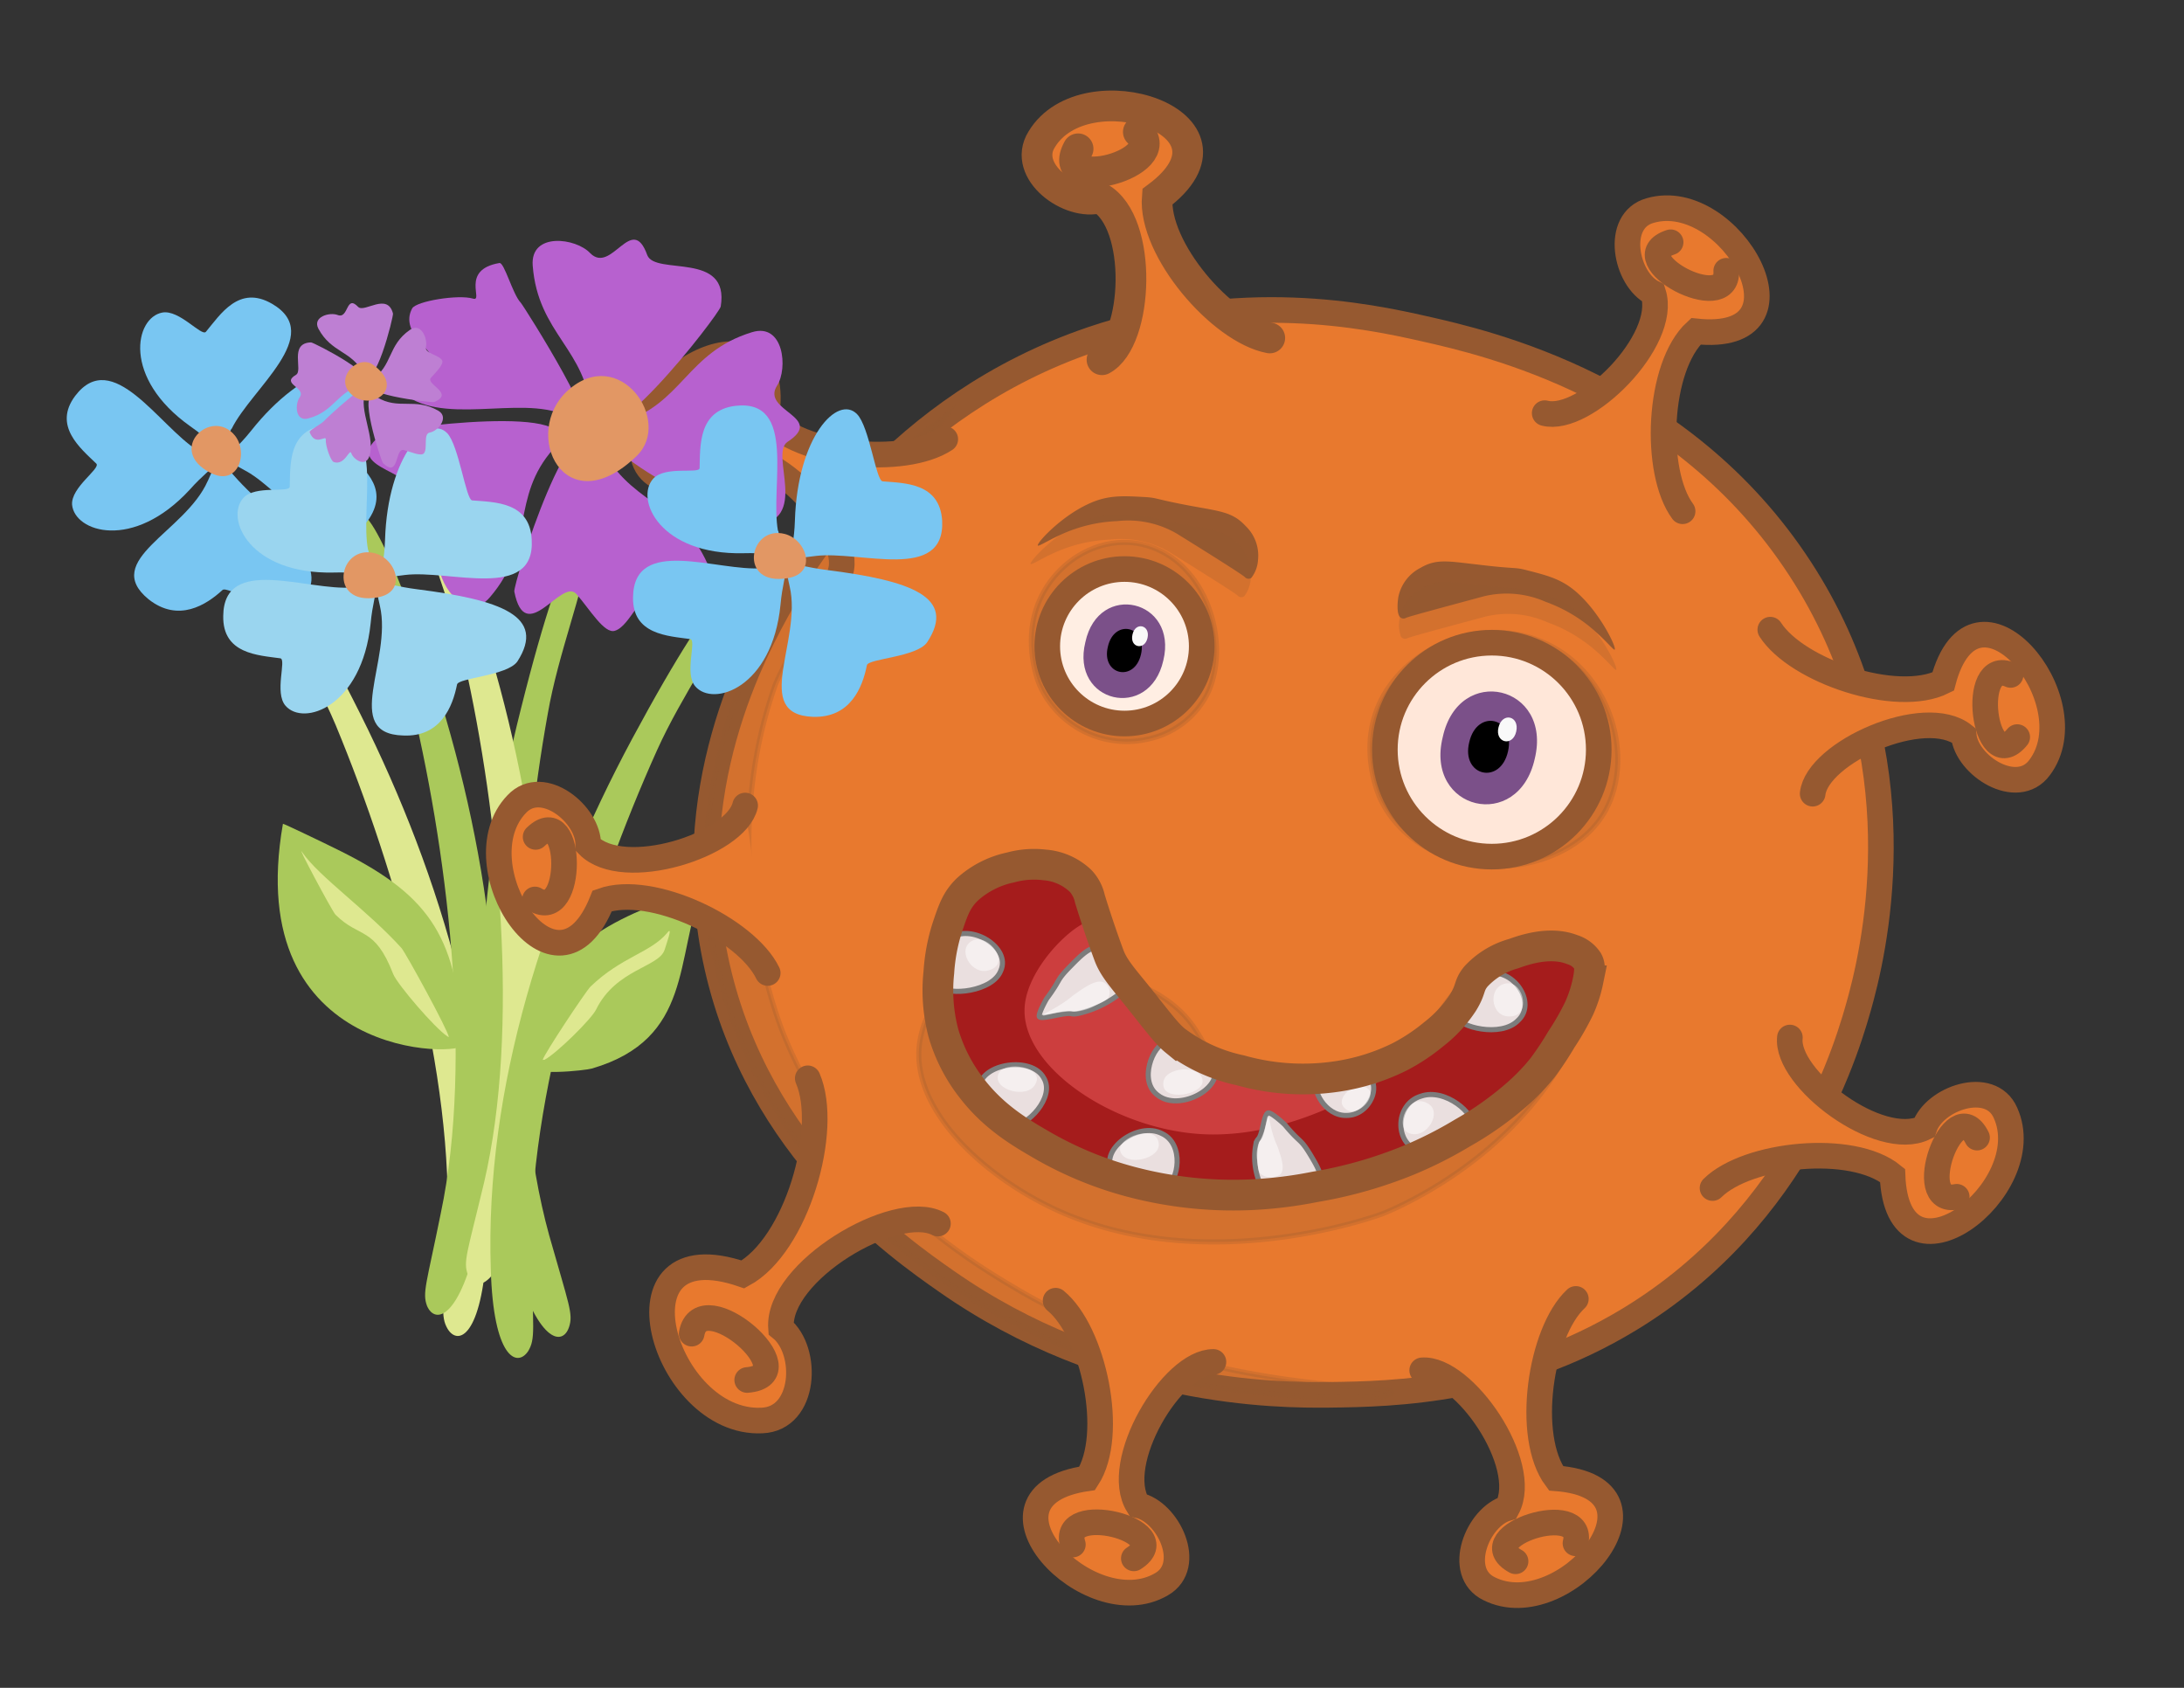 <svg xmlns="http://www.w3.org/2000/svg" viewBox="0 0 330 255"><rect x="0" y="0" width="330" height="255" fill="#333333" stroke="none"/><defs><style>.cls-1,.cls-14,.cls-15{fill:#e8792e;}.cls-1,.cls-13,.cls-14,.cls-15,.cls-2,.cls-3,.cls-4{stroke:#965930;}.cls-1,.cls-11,.cls-13,.cls-14,.cls-15,.cls-2,.cls-3,.cls-4{stroke-miterlimit:10;}.cls-1,.cls-15,.cls-3,.cls-4{stroke-width:3.87px;}.cls-2,.cls-7,.cls-8{fill:#965930;}.cls-11,.cls-2{stroke-width:0.77px;}.cls-2,.cls-8{opacity:0.25;}.cls-3{fill:#ffe7d9;}.cls-4{fill:#ffeee3;}.cls-5{fill:#7b5089;}.cls-6{fill:#f9f9f9;}.cls-9{fill:#a51c1c;}.cls-10{fill:#cc3e3e;}.cls-11{fill:#eadfdf;stroke:#7c7c7c;}.cls-12{fill:#fff;opacity:0.5;}.cls-13{fill:none;}.cls-13,.cls-14{stroke-width:4.64px;}.cls-14,.cls-15{stroke-linecap:round;}.cls-16{fill:#aac95b;}.cls-16,.cls-17,.cls-18,.cls-19,.cls-20,.cls-21,.cls-22{fill-rule:evenodd;}.cls-17{fill:#dee890;}.cls-18{fill:#79c6f2;}.cls-19{fill:#e29764;}.cls-20{fill:#b761cf;}.cls-21{fill:#9ad5ef;}.cls-22{fill:#be7fd3;}</style></defs><g id="Layer_5" data-name="Layer 5"><path class="cls-1" d="M200.87,210.73c9.77-.11,27.44-.53,45.36-11.42,25.75-15.65,33.06-41.41,35-48.67,2.91-10.94,7.84-38.47-9.21-64.68-17.88-27.5-47.37-34.16-56.85-36.3-8.48-1.92-27.73-6-50.12,1.59-29.67,10.06-43.36,33.35-46.83,39.47-4.31,7.6-15.87,28.76-9.86,55.33,6.27,27.7,27.38,42.46,34.67,47.55C167.56,210.75,193.08,210.81,200.87,210.73Z"/><path class="cls-2" d="M231.06,130.34c1.42-.32,8.31-1.91,11.59-8,4.26-7.92.82-20.35-8.81-25-9.46-4.61-21.06.11-25.2,8.51-3.59,7.27-.23,14.53,0,15C212.71,129.19,223.12,132.17,231.06,130.34Z"/><path class="cls-2" d="M173.81,111.58a13,13,0,0,0,8.66-6.82c3.18-6.72.61-17.26-6.58-21.25s-15.73.09-18.83,7.22c-2.68,6.17-.16,12.33,0,12.72A14.4,14.4,0,0,0,173.81,111.58Z"/><path class="cls-2" d="M210.34,210.44c.16-1.63-29.06.59-56.59-15.62-7.72-4.55-25.95-15.63-35.26-38.35-1-2.41-10.57-26.8-1.39-52.88,0,0,3.19-9,25.82-40.82h0l-2.62,2C128.79,73.58,120,87.51,120,87.51a82.08,82.08,0,0,0-11.13,25.83,70.86,70.86,0,0,0-1.24,29.37,73.36,73.36,0,0,0,9.12,24.12c7,11.82,15.43,18.62,21,23a96.81,96.81,0,0,0,20,12.22A98,98,0,0,0,186.68,210C197.82,211.47,210.23,211.5,210.34,210.44Z"/><circle class="cls-3" cx="225.41" cy="113.26" r="16.16"/><circle class="cls-4" cx="169.91" cy="97.64" r="11.67"/><path class="cls-5" d="M164,97c-2.29,9.22,9.71,12,11.78,2.77C178,90.59,166,87.76,164,97Z"/><path d="M167.4,97.7c-1.05,4.26,4,5.45,5,1.17S168.36,93.42,167.4,97.7Z"/><path class="cls-6" d="M171.12,95.85c-.48,2,1.83,2.49,2.27.53S171.56,93.88,171.12,95.85Z"/><path class="cls-5" d="M218,111.35c-2.75,11.09,11.41,14.44,13.9,3.28C234.6,103.54,220.44,100.2,218,111.35Z"/><path d="M222,112.14c-1.26,5.12,4.7,6.53,5.86,1.38S223.17,107,222,112.14Z"/><path class="cls-6" d="M226.42,109.89c-.58,2.34,2.15,3,2.68.63S227,107.53,226.42,109.89Z"/><path class="cls-7" d="M241.4,95.72a22.76,22.76,0,0,0-7.84-4.79,14.62,14.62,0,0,0-9.32-.85c-7.41,2-11.12,3-11.76,3.25a.75.75,0,0,1-1-.17c-.45-.63-.31-2.2-.2-2.91a6.34,6.34,0,0,1,3.34-4.45c2.43-1.43,4.23-1,8.62-.51,6,.73,5.44.34,7.46.86,3.4.87,5.56,1.42,8,3.76,3.24,3.07,5.49,7.77,5.29,8.21C243.93,98.38,243,97.17,241.4,95.72Z"/><path class="cls-8" d="M241.62,98.77A22.6,22.6,0,0,0,233.77,94a14.6,14.6,0,0,0-9.31-.85c-7.42,2-11.13,3-11.76,3.25a.77.77,0,0,1-1-.18,5.09,5.09,0,0,1-.19-2.9,6.28,6.28,0,0,1,3.33-4.45c2.44-1.44,4.23-1,8.63-.51,6,.72,5.44.34,7.45.85,3.41.87,5.57,1.42,8,3.76,3.25,3.07,5.49,7.77,5.3,8.21C244.15,101.42,243.2,100.21,241.62,98.77Z"/><path class="cls-7" d="M160,80.91a22.46,22.46,0,0,1,8.82-2.18,14.59,14.59,0,0,1,9.06,1.93c6.45,4,9.67,6.07,10.2,6.51a.74.74,0,0,0,1,.13,4.88,4.88,0,0,0,1-2.67,6.16,6.16,0,0,0-1.86-5.15c-1.89-2.06-3.7-2.22-8-3-5.89-1.09-5.25-1.28-7.31-1.39-3.47-.19-5.68-.31-8.7,1.16-4,1.92-7.46,5.66-7.4,6.14C156.83,82.65,158.09,81.8,160,80.91Z"/><path class="cls-8" d="M158.91,83.7a22.46,22.46,0,0,1,8.82-2.18,14.54,14.54,0,0,1,9.06,1.94c6.45,4,9.67,6.06,10.2,6.5a.74.74,0,0,0,1,.13,4.88,4.88,0,0,0,1-2.67,6.16,6.16,0,0,0-1.86-5.15c-1.89-2.06-3.7-2.22-8-3-5.89-1.08-5.25-1.28-7.31-1.39-3.47-.19-5.68-.31-8.7,1.16-4,1.92-7.46,5.66-7.4,6.14C155.74,85.44,157,84.59,158.91,83.7Z"/><path class="cls-2" d="M145.65,147.62a13.3,13.3,0,0,0-6.46,8.72c-2.58,10.43,9.19,21.52,21.24,26.81,22.14,9.7,47.21.69,48.38.26,0,0,22.14-8.29,30.15-29.14,1.09-2.85,1.34-5.24-.3-6.84-2.47-2.41-8.68-2.45-13.24-1-8.69,2.77-6.89,9.53-15.79,14.15-6.53,3.39-16.64,4.51-22.91,1.6-6.12-2.84-4-7.4-12.05-12.12a33.29,33.29,0,0,0-12.09-4C158.57,145.49,151.3,144.44,145.65,147.62Z"/><path class="cls-9" d="M142.46,143.26c-.68,4.18-1.91,11.79,3.59,19.86,8.64,12.69,26.75,16,30.22,16.56,23.07,3.82,41.58-6.51,44.53-8.21,12.21-7.06,16.19-15.63,17.89-19.3,2.57-5.53,1.43-7.24.45-8-2.5-1.91-8.57-1.19-12.57.76-5.62,2.73-3.83,6.26-8.79,10.77-5.82,5.29-16.47,7.86-25.3,6.92a29.54,29.54,0,0,1-14-5.14c-7.42-5.17-11-13.83-13.21-19.28-1.43-3.48-2.09-6-5.22-7.09-3.62-1.29-8.74-.08-11.93,1.85C146.8,133.76,143.64,136,142.46,143.26Z"/><path class="cls-10" d="M165.2,139.22c-1.91-.68-9.88,6.42-10.37,12.84-.69,9,13.24,18.46,26.63,19.28,17,1,32.94-11.89,32.67-12.35a19.54,19.54,0,0,0-2.71.72,59,59,0,0,1-6.46,2.16,32.22,32.22,0,0,1-11.77.89,33.61,33.61,0,0,1-14.43-4.65c-1.63-1-3.54-2.48-7.27-7.38-3.53-4.63-4.92-7.94-5.33-10.23A1.56,1.56,0,0,0,165.2,139.22Z"/><path class="cls-11" d="M199.07,178.91c1.07-.86,0-2.63-1-4.32-1.66-2.75-1.44-1.69-3.87-4.59-.21-.25-2.14-2-2.59-1.86s-.73,1.83-.89,2.45c-.52,2.12-.72,1-1,2.54a10.21,10.21,0,0,0,.51,5.29c.2.66,0,1.58.68,1.78.36.11.9-.17,2.17-.34.77-.11,2.37-.31,3-.37C198.48,179.25,198.4,179.44,199.07,178.91Z"/><path class="cls-11" d="M143.49,141.78c3.23-2.38,9.27,1.38,7.74,4.84-1.22,3.25-8,3.85-9.08,2.45-.24-.31-.1-.58.19-1.89C143.2,143.24,142.58,142.53,143.49,141.78Z"/><path class="cls-12" d="M149.52,146.55c-2.7,1-5.17-3.28-2.48-4.49C149.35,141.05,152.83,145.55,149.52,146.55Z"/><path class="cls-11" d="M148,164.19c.37-3.57,7.92-4.64,9.7-1.35,1.82,2.95-2.64,7.43-4.6,7.12-.44-.06-.56-.34-1.44-1.4C149.05,165.36,148,165.25,148,164.19Z"/><path class="cls-12" d="M156.43,163.81c-1.17,2.29-6.52.87-5.57-1.57C151.71,160.17,158,161.14,156.43,163.81Z"/><path class="cls-11" d="M168.08,176.82c-2-3.1,3.87-7.44,7.49-5.56,3.45,1.59,2.46,7.32.59,8-.42.15-.7,0-2.14-.49C169.7,177.32,168.73,177.71,168.08,176.82Z"/><path class="cls-12" d="M175.07,172.67c.45,2.41-5.06,3.7-5.8,1.26C168.68,171.83,174.72,169.75,175.07,172.67Z"/><path class="cls-11" d="M214.81,173.9c-4.12-.61-4.22-7.07-.1-8.29,3.73-1.3,8.3,2.83,7.65,4.46-.15.36-.49.44-1.87,1.1C216.34,173.14,216.05,174,214.81,173.9Z"/><path class="cls-12" d="M215.62,166.65c2.5,1.17,0,5.57-2.69,4.56C210.63,170.33,212.73,165.1,215.62,166.65Z"/><path class="cls-12" d="M191.6,168.61c-.26,0-.16,1.66-1.15,3.59a4.23,4.23,0,0,0-.33.73,5,5,0,0,0-.16,2.42c.13,1.13.19,1.69.52,2a2.58,2.58,0,0,0,2.85.18c.93-.71.32-2.49-.19-4-.2-.59-.25-.56-.51-1.27C191.8,170,191.84,168.6,191.6,168.61Z"/><path class="cls-11" d="M166.18,143.27c-1.31-.48-2.86,1.09-4.35,2.61-2.41,2.44-1.34,1.83-3.64,4.94-.2.27-1.39,2.49-1.13,2.8s2.26-.19,3-.32c2.49-.47,1.34.15,3.12-.25a15.82,15.82,0,0,0,5.6-2.6c.64-.43,1.72-.64,1.7-1.27,0-.33-.51-.64-1.14-1.56-.39-.56-1.16-1.73-1.46-2.21C166.76,143.59,167,143.57,166.18,143.27Z"/><path class="cls-12" d="M157.57,153.4c.1.2,1.86-.56,4.32-.59a5.91,5.91,0,0,0,.9,0,8.07,8.07,0,0,0,2.7-.88c1.18-.57,1.77-.85,2-1.22a1.74,1.74,0,0,0-.79-2.32c-1.11-.43-2.83.78-4.27,1.8-.57.4-.52.42-1.2.92C159.05,152.66,157.47,153.21,157.57,153.4Z"/><path class="cls-11" d="M183.5,161.19c1.21,3.38-5.43,6.74-8.54,4.29-3-2.13-.77-7.63,1.21-8,.44-.07.67.14,2,.84C182,160.43,183.07,160.2,183.5,161.19Z"/><path class="cls-12" d="M175.78,163.6c.1-2.46,5.76-2.85,5.93-.31C181.82,165.46,175.47,166.54,175.78,163.6Z"/><path class="cls-11" d="M224.5,147.17c4-1.19,7.84,4.28,4.88,7-2.57,2.66-9,1-9.38-.64-.08-.37.18-.57,1-1.71C223.58,148.45,223.33,147.58,224.5,147.17Z"/><path class="cls-12" d="M228,153.56c-2.9,0-3.24-4.75-.25-5C230.28,148.34,231.43,153.68,228,153.56Z"/><path class="cls-11" d="M206.17,162.14c2.94,1.44.85,6.41-2.71,6.38-3.28.11-5.39-4.13-4.34-5.23.23-.24.52-.22,1.8-.4C204.75,162.36,205.26,161.76,206.17,162.14Z"/><path class="cls-12" d="M203.12,167.36c-1.52-1.49,1.85-4.27,3.59-2.86C208.17,165.72,204.8,169.23,203.12,167.36Z"/><path class="cls-13" d="M157.82,130.67a8.85,8.85,0,0,1,5.45,2.41,5.74,5.74,0,0,1,1.41,2.7s1.18,3.93,2.88,8.53c.81,2.2,2.5,3.86,5.26,7.38,2.38,3,3.56,4.55,4.72,5.5a24.78,24.78,0,0,0,9.9,4.52,34.79,34.79,0,0,0,14.39.95,31.71,31.71,0,0,0,9.67-3,29.14,29.14,0,0,0,5.16-3.43,19.54,19.54,0,0,0,4.37-4.72c1.34-2.15.81-2.56,2-4a12.16,12.16,0,0,1,5.66-3.43c1.54-.55,5.49-1.95,8.91-.6a4.29,4.29,0,0,1,2.29,1.7c.28.5.43,1.15.06,3a19.76,19.76,0,0,1-1.33,4.13,39.54,39.54,0,0,1-2.69,4.71,46.56,46.56,0,0,1-2.84,4.28,31,31,0,0,1-3.84,4,48.81,48.81,0,0,1-8.26,5.86,61.42,61.42,0,0,1-8.21,4.15,66.16,66.16,0,0,1-14.07,4,64.57,64.57,0,0,1-9.27,1.17,60.47,60.47,0,0,1-18.55-1.93,55.14,55.14,0,0,1-13.38-5.51c-3.31-1.92-7.23-4.2-10.59-8.51a24.74,24.74,0,0,1-4.39-8.52,25.31,25.31,0,0,1-.67-9.11,27.86,27.86,0,0,1,1.25-6.7c.9-2.69,1.41-4.24,3.07-5.84a14,14,0,0,1,6.5-3.3A13.44,13.44,0,0,1,157.82,130.67Z"/><path class="cls-14" d="M191.86,51.06c-7.24-1.37-17.65-13.45-17-21.31,15-11.17-10.92-19.56-17.47-8.68-3,4.82,4.35,10.14,8.81,8.81,6.56,3.7,5.83,21.52.31,24.47"/><path class="cls-14" d="M162.9,22.48c-3.83,6.92,14.15,2.23,9.1-2.55"/><path class="cls-15" d="M254.24,77.24c-4.38-5.93-3.8-21.86,2-27.18,18.58,2,5.29-21.78-6.91-18.25-5.46,1.52-3.7,10.4.47,12.46,2.3,7.16-10.35,19.73-16.4,18.15"/><path class="cls-15" d="M252.43,36.6c-7.51,2.46,8.85,11.25,8.4,4.31"/><path class="cls-15" d="M267.49,95.13c4,6.22,19.06,11.37,26.11,7.85,4.79-18.06,22.23,2.85,14.57,13-3.37,4.55-11-.26-11.46-4.9-5.88-4.7-22.14,2.61-22.82,8.83"/><path class="cls-15" d="M304.8,111.36c-5,6.13-7.34-12.29-1-9.39"/><path class="cls-15" d="M258.76,179.49c5.24-5.18,21.1-6.89,27.2-1.91.7,18.67,22.31,2.11,17.06-9.46-2.28-5.18-10.82-2.17-12.26,2.26-6.76,3.3-21-7.42-20.31-13.63"/><path class="cls-15" d="M298.73,171.87c-3.52-7.08-9.87,10.38-3.07,8.94"/><path class="cls-15" d="M238.11,196.24c-5.38,5-7.71,20.81-3,27.1,18.63,1.42,1.24,22.37-10.11,16.68-5.09-2.48-1.75-10.89,2.73-12.16,3.55-6.63-6.6-21.29-12.84-20.83"/><path class="cls-15" d="M229,235.88c-6.94-3.79,10.75-9.46,9.05-2.72"/><path class="cls-15" d="M159.5,196.51c5.71,4.67,9.09,20.25,4.78,26.84-18.49,2.68.28,22.41,11.22,16,4.91-2.82,1-11-3.54-11.94-4-6.38,5.14-21.69,11.39-21.65"/><path class="cls-15" d="M171.32,235.44c6.67-4.25-11.37-8.7-9.21-2.09"/><path class="cls-15" d="M122.05,162.91c3.36,7.73-1.7,25.26-9.79,29.63-20.65-7.1-12,22.78,2.86,22.07,6.63-.24,7.08-10.55,2.89-13.94-.64-8.56,17.25-19.17,23.71-15.81"/><path class="cls-15" d="M112.9,208.49c9.25-.76-7-14.83-8.39-7"/><path class="cls-15" d="M142.83,66.35c-6.14,4.08-22,2.7-27.05-3.37,2.92-18.46-21.49-6.38-18.57,6,1.24,5.52,10.2,4.21,12.46.15C117,67.19,128.86,80.45,127,86.41"/><path class="cls-15" d="M102.14,66.12c2.09,7.62,11.69-8.28,4.74-8.18"/><path class="cls-16" d="M88.9,83.22c-.66,5.88-4.55,15.48-6.13,24.6-4.26,23.54-6.17,55.7.21,78.81,3,10.59,3.66,11.87,3,13.87-1,3-4.85,2.29-8.44-10.47-7.64-26.57-5.6-56.24,1.17-82.94C86,77.93,89.42,78,88.9,83.22Z"/><path class="cls-17" d="M39.34,86.87c2,5.54,7.8,14.19,11.37,22.65,9.21,22.17,18.05,53.09,16.83,77.05-.57,10.9-1,12.31.09,14.19,1.6,2.63,5.17,1.13,5.92-12.12,1.69-27.54-6.77-56.1-19.08-80.72C41,81,37.65,81.79,39.34,86.87Z"/><path class="cls-16" d="M54.1,80.41c1,5.83,5.55,15.22,7.71,24.15,5.73,23.3,9.77,55.16,4.79,78.75-2.16,10.71-2.82,12-2.07,14,1.22,2.82,5,2,7.8-11,5.83-27,1.88-56.47-6.48-82.78C56.64,75,53.26,75.15,54.1,80.41Z"/><path class="cls-17" d="M63,75.5c.85,5.83,5.17,15.32,7.14,24.34,5.27,23.4,8.46,55.44,3,78.84-2.54,10.62-3.19,11.93-2.44,13.91,1.13,2.91,4.88,2.07,8-10.81C85.13,155,81.93,125.4,74.14,98.9,65.58,70.15,62.2,70.24,63,75.5Z"/><path class="cls-16" d="M111.21,91c-2.07,5.54-8.18,14-11.94,22.36-9.86,21.9-19.54,52.53-19,76.59.28,10.9.66,12.31-.47,14.19-1.69,2.53-5.26,1-5.64-12.31-.94-27.54,8.27-55.82,21.33-80.16C109.7,85.23,113,86,111.21,91Z"/><path class="cls-16" d="M80.1,161c2-13.53,5.45-18.88,18-24,2.07-.84,8.08-3.1,8.08-3-4.23,10.71-1.41,22.92-16.72,27.43-.94.29-9.59,1.23-9.31-.47Z"/><path class="cls-17" d="M82,160.13c.19-.85,6.49-10.34,7.24-11.09,4.7-4.51,9-5.07,11.56-8.08,1-1.32-.19,1.88-.38,2.54-.85,2.63-7.33,2.91-10.34,9-.65,1.41-6,6.67-7.8,7.61Z"/><path class="cls-16" d="M70,157.82c-1-15.79-4.51-22.18-18.33-29.13-2.25-1.13-8.92-4.33-8.92-4.23-6.3,36,27.34,35.24,27.25,33.36Z"/><path class="cls-17" d="M67.82,156.69c-.1-1-6.39-12.5-7.14-13.44-5.08-5.64-12.5-10.81-15-14.47-1.13-1.69,4.42,8.74,5,9.4,3.67,3.66,5.92,1.69,8.74,9,.66,1.59,6.3,8.17,8.18,9.39Z"/><path class="cls-18" d="M29.78,68C24,64.32,17,52.39,11.36,59.81c-3.38,4.51.76,7.89,3.2,10.24.66.75-3.85,3.57-3.67,6.2.38,4.14,9.21,7,17.76-2.25,4-4.51,5.36-3.38,1.13-6Z"/><path class="cls-18" d="M35,64.79c3-6.11,14.19-14.19,6.11-18.89-5-2.91-7.8,1.6-10,4.23-.66.75-4-3.38-6.58-2.91-4.14.75-6.11,9.86,4.23,17.19,5,3.48,3.94,5,6.2.38Z"/><path class="cls-18" d="M37.21,71.18c5.92,3.29,13.43,14.94,18.6,7.14,3.1-4.79-1.22-7.89-3.76-10.15-.75-.66,3.39-7.8,3-10.43-.56-4.23-9.21-2.63-17.1,7.33-3.76,4.7-5.17,3.67-.75,6.11Z"/><path class="cls-18" d="M31.38,72.68C28,80.39,15.22,84.62,22.45,90.54c4.51,3.57,8.74.84,11.18-1.41.76-.66,7,3.57,9.4,2.63,7.71-2.82,3.57-9-5.64-17.76-4.32-4.23-4-5.92-6-1.32Z"/><path class="cls-19" d="M31.85,71.46c4.13,2.07,5.73-3,3.66-5.64C31.94,61.41,25,68,31.85,71.46Z"/><path class="cls-20" d="M89.28,62.5c-.55-9.71-8-12-8.79-22.39-.37-5.09,6.57-4.17,8.7-1.85,3.24,3.24,6.29-6.2,8.61.28,1.2,3.14,12.49-.65,11.1,7.77C108.72,47.42,89.84,72,89.28,62.5Z"/><path class="cls-20" d="M93.73,63.89c9.44-2.78,9.9-10.64,19.89-13.7,4.81-1.48,5.46,5.46,3.8,8.06-2.5,3.88,7.4,4.71,1.57,8.51-2.78,1.85,3.52,12-5,12.58-1.11.1-29.42-12.77-20.26-15.45Z"/><path class="cls-20" d="M90.67,67c4,9.12,11.94,8.56,16.26,18.23,2.16,4.7-4.7,6.21-7.61,4.89-2.44-1.22-4,4.42-6.39,5.17-1.6.56-3.85-3.29-5.83-5.54-2.25-2.54-7.7,8.17-9.39-.38-.19-1,9-31.2,13-22.37Z"/><path class="cls-20" d="M83.63,67.8C77.05,75.22,80.9,82.27,74,90.26c-3.39,3.94-7.61-1.7-7.61-4.8,0-2.72-5.74-1.88-7.43-3.66-1.22-1.22,1.32-4.89,2.54-7.61,1.5-3.1-10.62-3.57-3.57-8.74.94-.66,32.14-4.89,25.75,2.35Z"/><path class="cls-20" d="M86.6,63.43c-6.11-4.26-18.41.92-25-3.52-3.24-2.13.55-5.83,3-6.11,1.94-.18-4.44-3.33-2.32-7.21.65-1.11,7-2.13,9.17-1.48,1.75.55-2-4.35,4-5.37.74-.19,2,4.72,3.24,6,.56.65,13.88,21.75,8,17.68Z"/><path class="cls-19" d="M85.79,59c-7.14,6.49-.47,20.39,10.43,9.87C101.67,63.57,93.59,52,85.79,59Z"/><path class="cls-21" d="M53.27,88.75c-6.86.57-19.45-5-19.54,4.32-.1,5.74,5.26,5.92,8.64,6.39.94.19-.94,5.17.76,7.15,2.72,3.19,11.55.18,12.87-12.41.56-6,2.35-5.92-2.73-5.45Z"/><path class="cls-21" d="M55.62,83.11c-1.31-6.67,2.92-19.92-6.39-18.88-5.73.65-5.35,6-5.45,9.3-.09,1-5.17-.28-7,1.69-2.82,3.1.93,11.56,13.62,11.28,6.11-.19,6.11,1.59,5.26-3.39Z"/><path class="cls-21" d="M61.17,86.87c6.76-.84,19.73,4,19.17-5.35-.28-5.74-5.64-5.64-9-5.92-.94-.1-2-8.27-3.76-10.15-2.92-3-9,3.38-9.4,16.07-.19,6-2,6,3,5.35Z"/><path class="cls-21" d="M57.41,91.57c1.88,8.18-5.83,19.26,3.48,19.55,5.73.28,7.51-4.42,8.17-7.71.19-1,7.61-1.31,9.12-3.48,4.41-6.86-2.54-9.3-15.13-10.9-6-.75-6.77-2.44-5.64,2.54Z"/><path class="cls-19" d="M57,90.26c4.61-.76,2.92-5.83-.37-6.68-5.55-1.41-7.14,8,.37,6.68Z"/><path class="cls-18" d="M115.2,85.84c-6.77.56-19.45-5-19.55,4.42-.09,5.63,5.27,5.82,8.65,6.29,1,.19-.94,5.17.75,7.14,2.73,3.2,11.65.19,12.88-12.31.56-6.11,2.34-5.92-2.73-5.54Z"/><path class="cls-18" d="M117.55,80.2c-1.22-6.67,2.91-19.92-6.39-18.89-5.64.66-5.36,6-5.45,9.4,0,.94-5.17-.38-7,1.6-2.82,3.1,1,11.56,13.63,11.27,6.11-.18,6.2,1.6,5.26-3.38Z"/><path class="cls-18" d="M123.19,84c6.76-.85,19.64,4,19.17-5.36-.38-5.73-5.73-5.64-9-5.92-1-.09-2-8.27-3.86-10.15-2.91-3-9,3.39-9.39,16.07-.19,6-2,6,3.1,5.36Z"/><path class="cls-18" d="M119.33,88.66c1.88,8.17-5.82,19.26,3.48,19.64,5.73.19,7.52-4.51,8.18-7.8.18-1,7.61-1.22,9.11-3.48,4.51-6.86-2.54-9.3-15.13-10.9-6-.75-6.76-2.35-5.64,2.54Z"/><path class="cls-19" d="M119.05,87.34c4.51-.75,2.82-5.82-.47-6.67-5.45-1.41-7.14,8,.47,6.67Z"/><path class="cls-22" d="M54.68,58.21c-3.76.94-4.13,3.95-8.08,5-2,.57-2.07-2.16-1.31-3.19,1-1.51-2.92-2-.57-3.39C45.85,56,43.6,51.82,47,51.73c.37,0,11.37,5.54,7.7,6.48Z"/><path class="cls-22" d="M54.87,56.33c-1.78-3.38-4.79-3-6.76-6.67-.94-1.79,1.69-2.54,2.91-2.07,1.69.66,1.22-3.19,3.1-1.22.94.94,4.42-2.25,5.26,1,.1.38-2.82,12.31-4.51,8.93Z"/><path class="cls-22" d="M56.19,57.37c3.19-2.17,2.35-5.17,5.73-7.52,1.69-1.22,2.72,1.31,2.44,2.54-.28,1,2,1.22,2.45,2.06.28.57-.94,1.79-1.7,2.63-.84,1,3.67,2.35.47,3.67-.37.09-12.59-1.22-9.39-3.38Z"/><path class="cls-22" d="M56.94,60c3.29,2,5.73,0,9.3,2.06,1.69,1-.09,3.11-1.31,3.29-1,.19-.29,2.35-.85,3.1-.38.57-2-.18-3.1-.47-1.32-.28-.66,4.33-3.1,2-.28-.28-4.14-11.94-.94-10Z"/><path class="cls-22" d="M55.25,59.15c-1.22,2.73,1.69,7.14.47,10-.66,1.41-2.35.19-2.63-.66s-.94,1.88-2.64,1.32c-.47-.09-1.31-2.54-1.22-3.38s-1.59,1.12-2.44-1.13C46.7,65,48.48,64.13,49,63.57c.19-.28,7.42-7,6.3-4.42Z"/><path class="cls-19" d="M53.37,59.81c3,2.25,7.89-1.22,3-4.7-2.34-1.69-6.2,2.26-3,4.7Z"/><path class="cls-15" d="M116,147c-3.21-6.65-17.57-13.56-25-10.9-6.9,17.36-21.73-5.48-12.91-14.63,3.88-4.12,10.92,1.58,10.79,6.23,5.27,5.37,22.29,0,23.71-6"/><path class="cls-15" d="M80.93,126.44c5.68-5.5,5.82,13.08-.1,9.45"/></g></svg>
